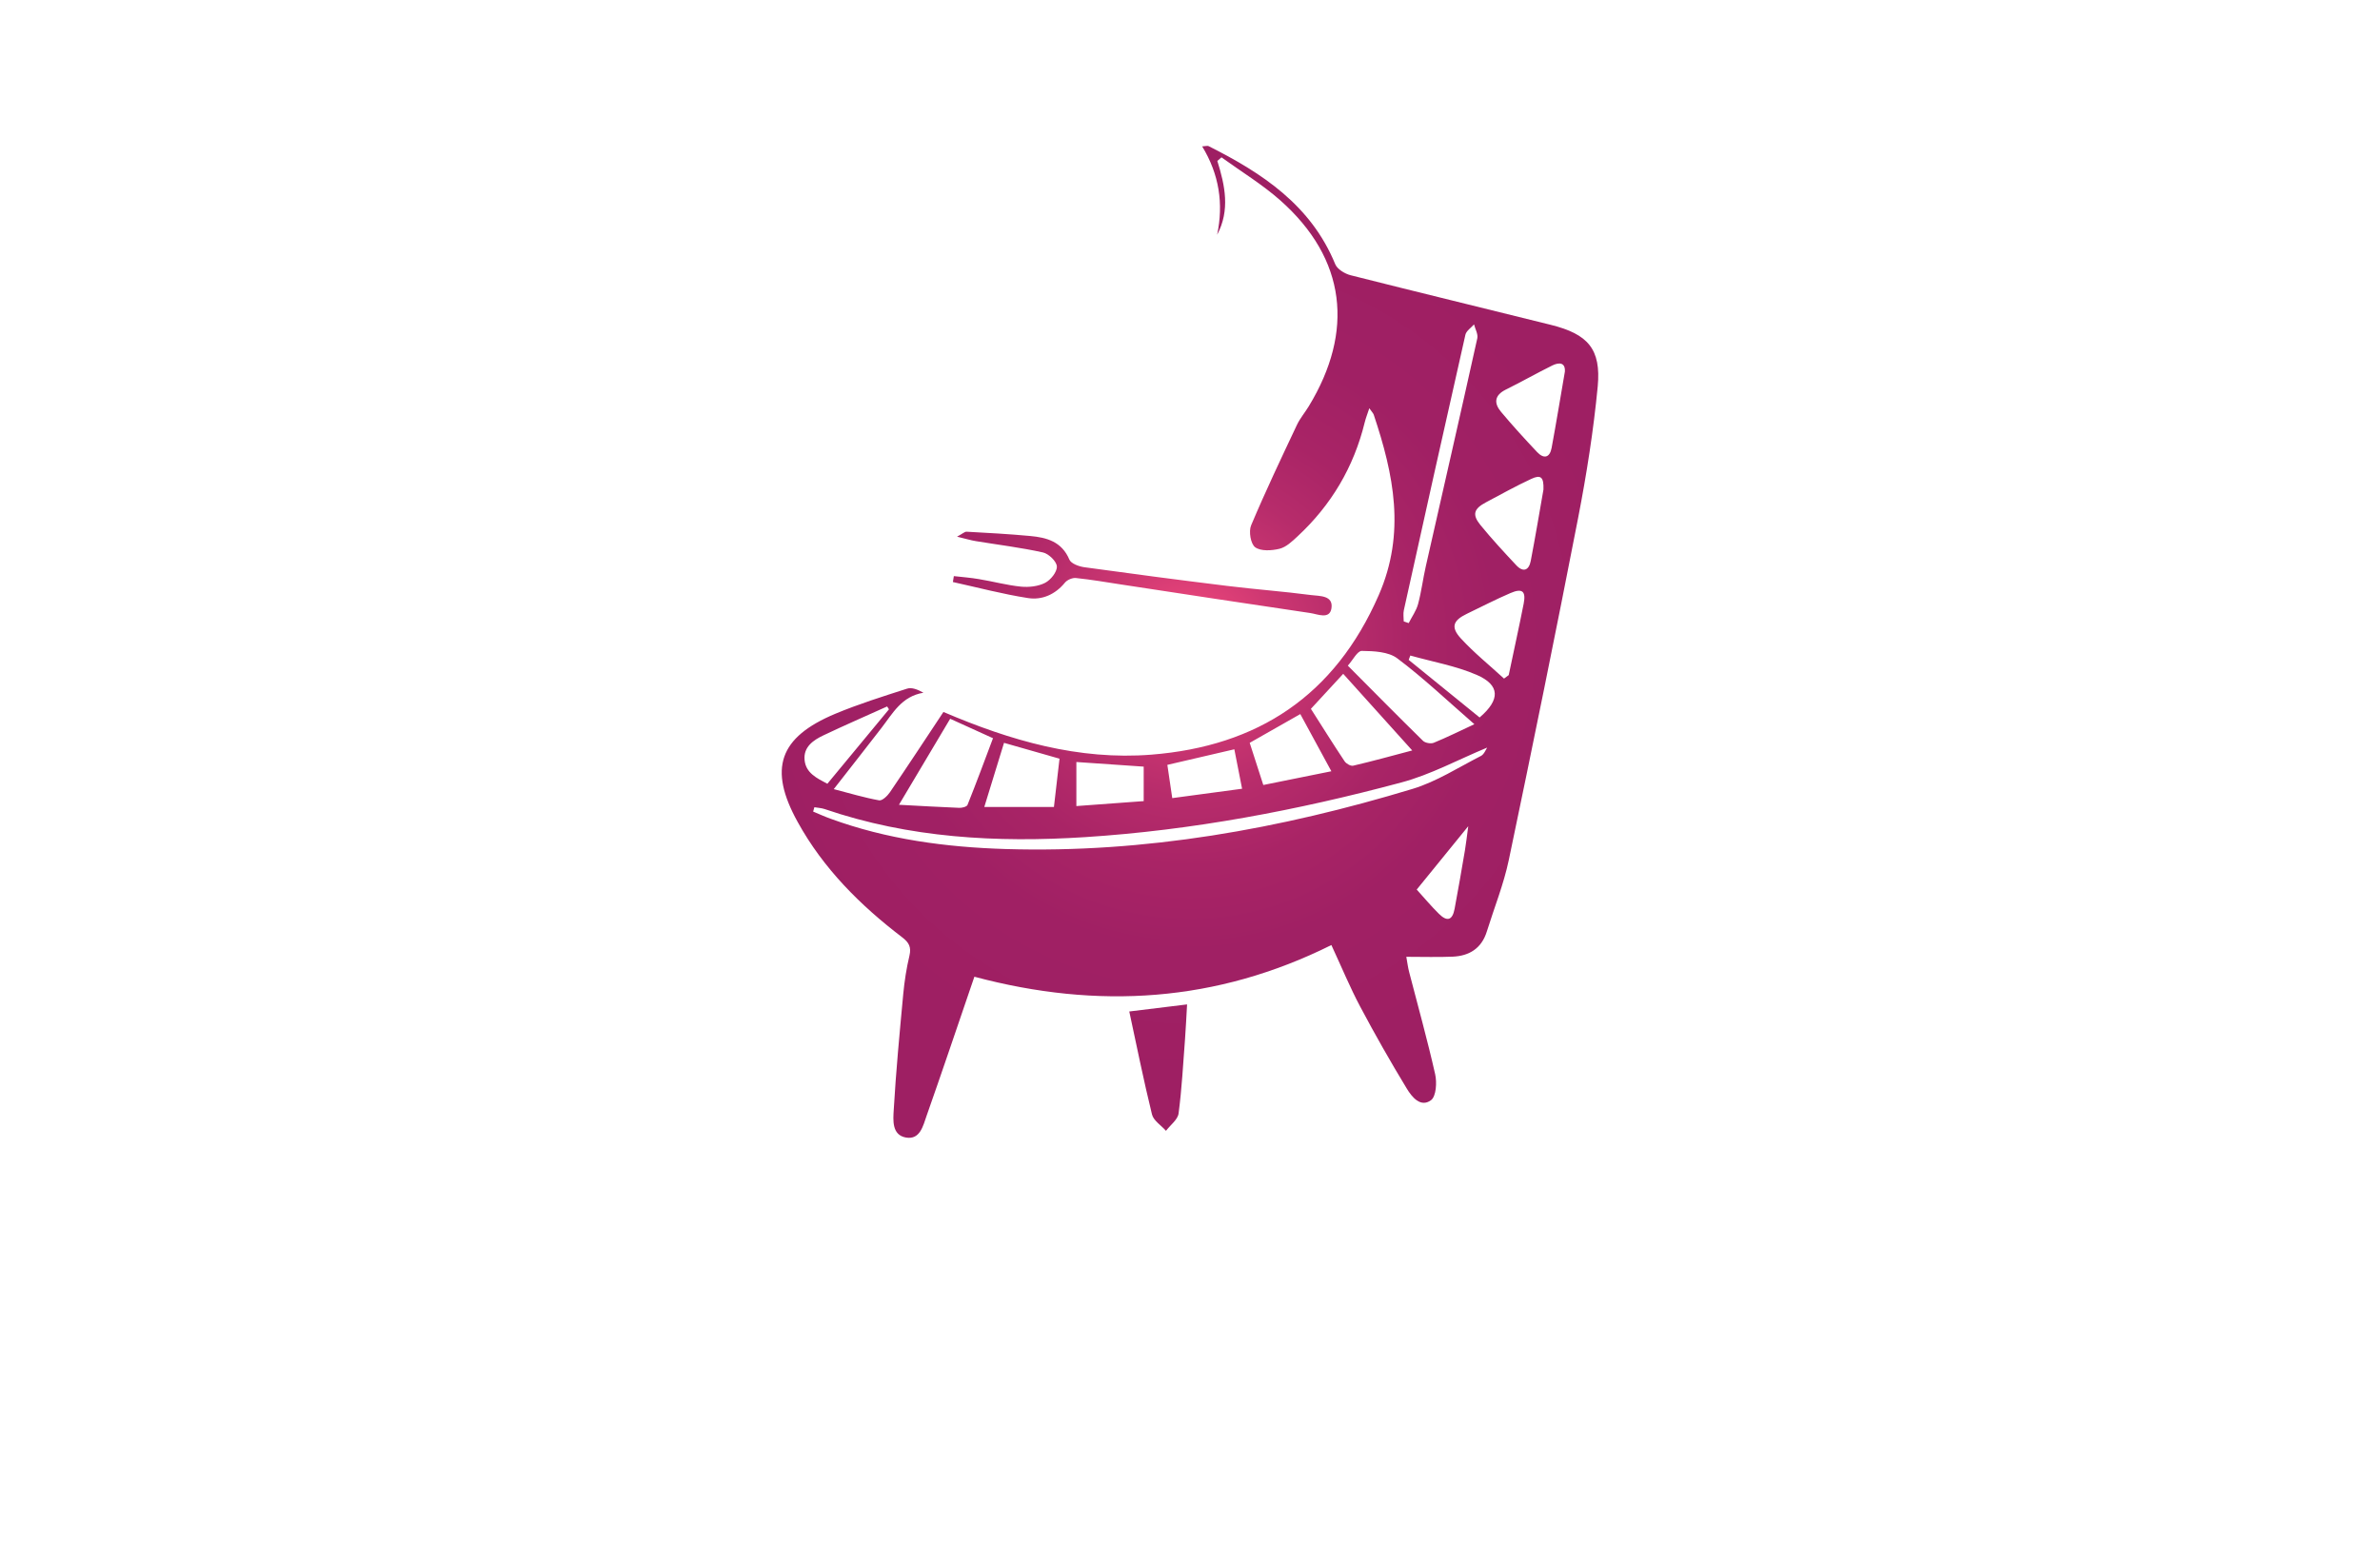 <?xml version="1.0" encoding="utf-8"?>
<!-- Generator: Adobe Illustrator 27.8.1, SVG Export Plug-In . SVG Version: 6.00 Build 0)  -->
<svg version="1.1" xmlns="http://www.w3.org/2000/svg" xmlns:xlink="http://www.w3.org/1999/xlink" x="0px" y="0px"
	 viewBox="0 0 350 230" style="enable-background:new 0 0 350 230;" xml:space="preserve">
<style type="text/css">
	.st0{fill:#3A2C00;}
	.st1{fill:#00003D;}
	.st2{fill:#F2EAC9;}
	.st3{fill:#D9F4CE;}
	.st4{fill:#FCF1C5;}
	.st5{fill:#FFFBEB;}
	.st6{fill:#E6F5FC;}
	.st7{fill:#EFFFE9;}
	.st8{fill:#FFF9E1;}
	.st9{fill:#FFFAE3;}
	.st10{fill:#E9F6FF;}
	.st11{fill:#FFF9E6;}
	.st12{fill:#FFF3C2;}
	.st13{fill:#DEFFFA;}
	.st14{fill:#FEFFE9;}
	.st15{fill:#D6FCD6;}
	.st16{fill:#E6FFE8;}
	.st17{fill:#FCF2D4;}
	.st18{fill:#F9FFE1;}
	.st19{fill:#FFFFE9;}
	.st20{fill:#191919;}
	.st21{fill:#FFFFFF;}
	.st22{fill:#FFCA55;}
	.st23{fill:#006865;}
	.st24{fill:#00AEB7;}
	.st25{fill:#EDC599;}
	.st26{fill:url(#SVGID_1_);}
	.st27{fill:#250B00;}
	.st28{fill:#FFDBD4;}
	.st29{fill:#231F20;}
	.st30{fill:#7F7F7F;}
	.st31{fill:#FFD468;}
	.st32{fill:#303030;}
	.st33{fill:#007D54;}
	.st34{fill:#EE3631;}
	.st35{fill:#2B2B2B;}
	.st36{fill:#FFB000;}
	.st37{opacity:0.35;fill:#FFFFFF;}
	.st38{fill:#E09C05;}
	.st39{fill:#A8112B;}
	.st40{fill:#FCB040;}
	.st41{fill:#3DA1D8;}
	.st42{fill:#0C8EBC;}
	.st43{fill:#EFC6A3;}
	.st44{fill:#B0DFFF;}
	.st45{fill-rule:evenodd;clip-rule:evenodd;fill:#FEFEFE;}
	.st46{fill:#006284;}
	.st47{fill:#5B5B5B;}
	.st48{fill:#EACAB0;}
	.st49{fill:#442B18;}
	.st50{fill:#663412;}
	.st51{fill:#C18B63;}
	.st52{fill:#3A1801;}
	.st53{fill:#616D0B;}
	.st54{fill:#98B11F;}
	.st55{fill:#606060;}
	.st56{fill:#E0E0E0;}
	.st57{fill-rule:evenodd;clip-rule:evenodd;fill:#FFE183;}
	.st58{fill-rule:evenodd;clip-rule:evenodd;fill:#FFA617;}
	.st59{fill:#FF6745;}
	.st60{fill-rule:evenodd;clip-rule:evenodd;fill:#63A642;}
	.st61{fill-rule:evenodd;clip-rule:evenodd;fill:#925056;}
	.st62{fill-rule:evenodd;clip-rule:evenodd;fill:#2C2F38;}
	.st63{fill:#A5A5A5;}
	.st64{fill:#FFEBB8;}
	.st65{fill:#FFA617;}
	.st66{fill:#AF121A;}
	.st67{fill:#C49718;}
	.st68{fill:#FFD961;}
	.st69{fill:#F93B00;}
	.st70{fill:#FFC02E;}
	.st71{fill:#FA6500;}
	.st72{fill:#9BB200;}
	.st73{fill:#FFF7D6;}
	.st74{fill:#3E9AFF;}
	.st75{fill:#3ED698;}
	.st76{fill:#0F935A;}
	.st77{fill:#ED1C24;}
	.st78{fill:#F68712;}
	.st79{fill:#5B0000;}
	.st80{fill-rule:evenodd;clip-rule:evenodd;fill:#FB6218;}
	.st81{fill:#795B4B;}
	.st82{fill:#513D35;}
	.st83{fill:#661F00;}
	.st84{fill:#3F0000;}
	.st85{fill-rule:evenodd;clip-rule:evenodd;fill:#FFFFFF;}
	.st86{fill:#FFC92F;}
	.st87{fill:#3D1109;}
	.st88{fill:#424241;}
	.st89{fill:none;stroke:#FFDE59;stroke-width:4;}
	.st90{fill:#FFDE59;}
	.st91{fill-rule:evenodd;clip-rule:evenodd;fill:#333231;}
	.st92{fill-rule:evenodd;clip-rule:evenodd;}
	.st93{fill:#FF6D00;}
	.st94{fill:#040507;}
	.st95{fill:#4D433A;}
	.st96{fill:#FF8B00;}
	.st97{filter:url(#Adobe_OpacityMaskFilter);}
	.st98{fill-opacity:0.3;}
	.st99{mask:url(#_x35_0ea534a37_00000039117605408314366780000006090329138646347946_);fill:#EBB22F;}
	.st100{fill:#F39200;}
	.st101{fill:#1D1D1B;}
	.st102{fill:#201F1F;}
	.st103{fill:url(#SVGID_00000042723443508926430650000002561288979682487680_);}
	.st104{fill:url(#SVGID_00000057829660073687712270000015285652131359385501_);}
	.st105{fill:url(#SVGID_00000062878507296585839730000011079340975774716804_);}
	.st106{fill:url(#SVGID_00000000932100872910966560000000093575740488167599_);}
	.st107{fill:url(#SVGID_00000133497291492608034620000014986270349391788734_);}
	.st108{fill:url(#SVGID_00000174568974044534071550000002494956505208799119_);}
	.st109{fill:url(#SVGID_00000081611771414211489210000000406330359562023091_);}
	.st110{fill:url(#SVGID_00000065047985227143078520000012829095479661302935_);}
	.st111{fill:url(#SVGID_00000060003439628551680390000002922483426705841807_);}
	.st112{fill:url(#SVGID_00000044878450632886937870000000309373705717376950_);}
	.st113{fill-rule:evenodd;clip-rule:evenodd;fill:url(#SVGID_00000039822827913608268780000005372044955053607085_);}
	.st114{fill:url(#SVGID_00000100347227676818764560000001830350631953869721_);}
	.st115{fill:url(#SVGID_00000117645015425029858420000007180383136223103932_);}
	.st116{fill:url(#SVGID_00000036933208014707349500000005394740051524971182_);}
	.st117{fill:url(#SVGID_00000000939006680308424230000005105586528329328780_);}
	.st118{fill:#F7941D;}
	.st119{fill:url(#SVGID_00000089564863012553647210000016496878392119623057_);}
	.st120{fill:#F2BA58;}
	.st121{fill:#8FD2CA;}
	.st122{fill:#8DC63F;}
	.st123{fill:#EA715E;}
	.st124{fill:url(#SVGID_00000109020513081122961890000010455932216321861559_);}
	.st125{fill:#A97C50;}
	.st126{fill:#F2F2F2;}
	.st127{fill:#096023;}
	.st128{fill:#191919;stroke:#191919;stroke-linecap:round;stroke-linejoin:round;stroke-miterlimit:10;}
	.st129{fill:#F2F2F2;stroke:#F2F2F2;stroke-linecap:round;stroke-linejoin:round;stroke-miterlimit:10;}
	.st130{fill-rule:evenodd;clip-rule:evenodd;fill:#594200;}
	.st131{fill-rule:evenodd;clip-rule:evenodd;fill:#3D1F11;}
	.st132{fill:#AA684B;}
	.st133{fill-rule:evenodd;clip-rule:evenodd;fill:#F2D6AF;}
	.st134{fill-rule:evenodd;clip-rule:evenodd;fill:#A87D46;}
	.st135{fill-rule:evenodd;clip-rule:evenodd;fill:#C10016;}
	.st136{fill-rule:evenodd;clip-rule:evenodd;fill:#8F1610;}
	.st137{fill-rule:evenodd;clip-rule:evenodd;fill:#EBEBEB;}
	.st138{fill-rule:evenodd;clip-rule:evenodd;fill:#D8D8D8;}
	.st139{fill:#530802;}
	.st140{fill:#EBA23C;}
	.st141{fill:#D5781F;}
	.st142{fill:url(#SVGID_00000038380433086426223240000013323123645995966909_);}
	.st143{fill:#972910;}
	.st144{fill:#F5B52F;}
	.st145{fill:#B34418;}
	.st146{fill:url(#SVGID_00000126308950751233715850000013835699806799959229_);}
	.st147{fill:url(#SVGID_00000178203316963864406640000009070452497177388172_);}
	.st148{fill:#764E48;}
	.st149{fill:#BE5D2D;}
	.st150{fill:#F29950;}
	.st151{fill:url(#SVGID_00000091007894533150511590000010942581317950877611_);}
	.st152{fill:#5B2413;}
	.st153{fill:#FEFEFE;}
	.st154{fill:#485359;}
	.st155{fill:#FF9369;}
	.st156{fill:url(#SVGID_00000026152673829022610830000010280642898581500038_);}
	.st157{fill:url(#SVGID_00000070081103019601834510000017067040038508833202_);}
	.st158{fill:url(#SVGID_00000052096247852871244510000011853006692784316315_);}
	.st159{fill:url(#SVGID_00000165209733334409969810000007802534013848989108_);}
	.st160{fill:url(#SVGID_00000144307556779095326490000009323205103175892359_);}
	.st161{fill:#D60980;}
	.st162{fill:url(#SVGID_00000011032873751395194780000010506640016355897258_);}
	.st163{fill-rule:evenodd;clip-rule:evenodd;fill:#CAB863;}
	.st164{fill-rule:evenodd;clip-rule:evenodd;fill:#00648E;}
	.st165{fill:url(#SVGID_00000150801641138825739810000003282321103709473164_);}
	.st166{fill:url(#SVGID_00000145765008824936994190000006842952849825623977_);}
	.st167{fill:url(#SVGID_00000158736117770954055500000009078260141334577819_);}
</style>
<g id="Layer_1">
</g>
<g id="Layer_2">
</g>
<g id="Layer_3">
</g>
<g id="Layer_4">
</g>
<g id="Layer_5">
</g>
<g id="Layer_6">
</g>
<g id="Layer_7">
</g>
<g id="Layer_8">
</g>
<g id="Layer_9">
</g>
<g id="Layer_10">
</g>
<g id="Layer_11">
</g>
<g id="Layer_12">
</g>
<g id="Layer_13">
</g>
<g id="Layer_14">
</g>
<g id="Layer_15">
	<radialGradient id="SVGID_1_" cx="175" cy="94.403" r="66.809" gradientUnits="userSpaceOnUse">
		<stop  offset="0" style="stop-color:#FC4F80"/>
		<stop  offset="0.086" style="stop-color:#E54379"/>
		<stop  offset="0.207" style="stop-color:#CB3671"/>
		<stop  offset="0.342" style="stop-color:#B72C6B"/>
		<stop  offset="0.494" style="stop-color:#A92466"/>
		<stop  offset="0.681" style="stop-color:#A02064"/>
		<stop  offset="1" style="stop-color:#9E1F63"/>
	</radialGradient>
	<path class="st26" d="M166.07,148.76c1.1,5.09,2.11,10.14,3.34,15.14c0.23,0.92,1.35,1.61,2.06,2.41c0.64-0.85,1.73-1.64,1.85-2.55
		c0.48-3.63,0.67-7.31,0.95-10.96c0.12-1.66,0.2-3.31,0.3-5.08C171.59,148.08,168.9,148.41,166.07,148.76z M192.84,87.52
		c-4.11-0.54-8.25-0.84-12.37-1.35c-7.02-0.86-14.02-1.78-21.03-2.75c-0.78-0.11-1.93-0.53-2.18-1.12
		c-1.11-2.64-3.33-3.25-5.76-3.47c-3.11-0.29-6.23-0.46-9.35-0.63c-0.28-0.02-0.59,0.29-1.41,0.73c1.3,0.31,2.04,0.54,2.8,0.66
		c3.29,0.54,6.6,0.94,9.84,1.66c0.84,0.19,2.01,1.32,2.04,2.06c0.04,0.81-0.91,1.99-1.73,2.41c-1.01,0.52-2.37,0.67-3.53,0.56
		c-2.09-0.21-4.13-0.77-6.21-1.11c-1.22-0.21-2.45-0.3-3.68-0.44c-0.04,0.29-0.09,0.58-0.14,0.87c3.68,0.81,7.33,1.78,11.05,2.36
		c2.06,0.32,3.99-0.52,5.42-2.26c0.33-0.41,1.09-0.74,1.61-0.69c2.23,0.23,4.44,0.61,6.65,0.95c9.27,1.41,18.54,2.84,27.82,4.2
		c1.09,0.16,2.85,0.99,3.12-0.69C196.1,87.53,194.04,87.68,192.84,87.52z M228.08,47.78c-9.81-2.44-19.65-4.82-29.46-7.3
		c-0.86-0.22-1.96-0.89-2.26-1.62c-3.56-8.68-10.74-13.41-18.65-17.38c-0.15-0.07-0.37,0.02-0.92,0.05c2.51,4.12,3.16,8.44,2.2,13
		c1.93-3.62,1.16-7.24,0.03-10.86c0.2-0.18,0.41-0.36,0.61-0.53c2.89,2.09,5.98,3.97,8.64,6.32c9.74,8.63,10.88,19.29,4.21,30.27
		c-0.56,0.93-1.29,1.78-1.75,2.75c-2.31,4.9-4.64,9.79-6.74,14.78c-0.38,0.89-0.07,2.75,0.6,3.23c0.83,0.6,2.42,0.5,3.57,0.22
		c0.98-0.24,1.87-1.09,2.65-1.82c4.97-4.61,8.28-10.2,9.89-16.79c0.15-0.6,0.38-1.19,0.67-2.06c0.36,0.53,0.57,0.72,0.65,0.95
		c2.93,8.77,4.74,17.38,0.73,26.55c-6.46,14.77-17.77,22.21-33.44,23.45c-10.67,0.84-20.69-2.05-30.57-6.28
		c-2.59,3.91-5.2,7.88-7.87,11.81c-0.36,0.53-1.13,1.27-1.58,1.19c-2.17-0.39-4.29-1.03-6.68-1.65c2.53-3.25,4.81-6.13,7.04-9.03
		c1.64-2.12,2.94-4.62,6.15-5.15c-0.86-0.48-1.72-0.82-2.4-0.6c-3.55,1.14-7.12,2.26-10.55,3.69c-8.29,3.47-9.89,8.08-5.54,15.93
		c3.77,6.84,9.2,12.25,15.36,16.95c1,0.76,1.37,1.44,1.07,2.71c-0.44,1.84-0.73,3.74-0.91,5.63c-0.53,5.67-1.07,11.35-1.4,17.04
		c-0.09,1.51-0.29,3.7,1.79,4.07c2.09,0.37,2.53-1.74,3.05-3.22c2.17-6.15,4.25-12.33,6.36-18.5c0.23-0.67,0.46-1.34,0.66-1.93
		c18.2,4.86,35.63,3.74,52.5-4.66c1.49,3.21,2.73,6.22,4.25,9.08c2.16,4.07,4.44,8.08,6.84,12.03c0.74,1.22,2.02,2.84,3.56,1.71
		c0.76-0.56,0.89-2.61,0.61-3.83c-1.13-5.03-2.53-10.01-3.82-15.01c-0.18-0.67-0.26-1.37-0.42-2.25c2.47,0,4.64,0.07,6.8-0.02
		c2.46-0.1,4.27-1.22,5.04-3.7c1.09-3.5,2.48-6.94,3.23-10.51c3.51-16.75,6.93-33.53,10.2-50.33c1.24-6.39,2.26-12.86,2.88-19.33
		C235.47,51.34,233.53,49.14,228.08,47.78z M206.45,89.73c2.99-13.5,5.99-27,9.05-40.5c0.13-0.57,0.83-1.02,1.27-1.52
		c0.17,0.68,0.61,1.42,0.48,2.04c-2.48,11.18-5.04,22.35-7.57,33.52c-0.42,1.85-0.65,3.75-1.14,5.57c-0.27,0.99-0.91,1.87-1.38,2.8
		c-0.24-0.08-0.49-0.16-0.73-0.25C206.43,90.84,206.33,90.26,206.45,89.73z M200.26,95.73c1.77,0.02,3.92,0.11,5.23,1.1
		c3.84,2.88,7.34,6.21,11.33,9.68c-2.17,1.01-4.04,1.94-5.97,2.73c-0.43,0.18-1.26,0.03-1.59-0.29c-3.67-3.6-7.28-7.26-11.05-11.05
		C198.95,97.07,199.62,95.72,200.26,95.73z M197.53,99.1c3.33,3.7,6.62,7.35,10.15,11.27c-3.1,0.82-5.88,1.59-8.68,2.24
		c-0.36,0.09-1.02-0.29-1.26-0.64c-1.76-2.64-3.44-5.34-4.96-7.72C194.42,102.48,195.92,100.85,197.53,99.1z M191.22,105.02
		c1.49,2.75,2.97,5.46,4.57,8.41c-3.46,0.7-6.63,1.34-10.01,2.02c-0.73-2.25-1.36-4.22-2-6.2
		C186.32,107.82,188.71,106.46,191.22,105.02z M181.52,110.2c0.36,1.84,0.72,3.67,1.14,5.8c-3.61,0.49-6.83,0.92-10.27,1.38
		c-0.26-1.77-0.49-3.33-0.72-4.89C175.04,111.71,178.18,110.98,181.52,110.2z M158.29,112.07c3.32,0.23,6.52,0.45,9.9,0.68v5.07
		c-3.18,0.24-6.43,0.48-9.9,0.73V112.07z M155.81,111.58c-0.27,2.36-0.53,4.64-0.82,7.1h-10.24c0.96-3.11,1.9-6.18,2.9-9.43
		C150.43,110.04,153.06,110.79,155.81,111.58z M139.73,105.71c2.11,0.96,4.08,1.85,6.3,2.86c-1.24,3.3-2.45,6.57-3.75,9.81
		c-0.11,0.27-0.8,0.45-1.21,0.43c-2.83-0.11-5.66-0.28-8.87-0.45C134.83,113.94,137.27,109.84,139.73,105.71z M118.32,111.76
		c-0.18-1.91,1.29-2.91,2.79-3.62c3.09-1.47,6.23-2.83,9.35-4.24c0.09,0.14,0.18,0.28,0.27,0.42c-3,3.62-6,7.24-9.06,10.95
		C120.1,114.44,118.49,113.67,118.32,111.76z M215.43,125.07c-0.49,2.87-0.98,5.74-1.52,8.6c-0.32,1.68-1.09,1.93-2.31,0.72
		c-1.15-1.13-2.18-2.38-3.26-3.56c2.51-3.09,4.84-5.96,7.58-9.32C215.71,123.06,215.6,124.07,215.43,125.07z M217.78,111.18
		c-3.31,1.69-6.52,3.77-10.04,4.84c-19.49,5.9-39.37,9.47-59.83,8.85c-8.81-0.27-17.47-1.42-25.8-4.47
		c-0.86-0.31-1.69-0.69-2.53-1.04c0.06-0.22,0.12-0.43,0.18-0.64c0.51,0.09,1.03,0.11,1.51,0.27c12.45,4.26,25.3,4.96,38.27,4.13
		c15.79-1.01,31.28-3.95,46.53-8.04c4.32-1.15,8.36-3.36,12.63-5.13C218.49,110.27,218.25,110.94,217.78,111.18z M217.59,105.52
		c-3.54-2.87-6.98-5.67-10.43-8.47c0.08-0.21,0.16-0.42,0.24-0.64c3.26,0.92,6.67,1.51,9.75,2.84
		C220.61,100.75,220.66,102.9,217.59,105.52z M224.07,88.78c-0.69,3.51-1.47,7.01-2.2,10.51c-0.23,0.17-0.46,0.34-0.69,0.51
		c-2.13-1.96-4.42-3.8-6.37-5.93c-1.5-1.65-1.11-2.62,0.89-3.59c2.13-1.02,4.24-2.12,6.41-3.05
		C223.86,86.47,224.43,86.94,224.07,88.78z M226.98,71.99c-0.58,3.31-1.18,6.91-1.87,10.5c-0.26,1.37-1.09,1.75-2.12,0.65
		c-1.81-1.93-3.6-3.87-5.27-5.91c-1.26-1.55-0.99-2.4,0.8-3.35c2.21-1.17,4.4-2.4,6.67-3.45C226.6,69.77,227.04,70.17,226.98,71.99z
		 M230.13,54.65c-0.67,3.87-1.27,7.55-1.95,11.22c-0.27,1.46-1.15,1.66-2.13,0.62c-1.82-1.93-3.61-3.89-5.31-5.92
		c-1.06-1.27-0.99-2.43,0.7-3.27c2.31-1.14,4.55-2.42,6.86-3.56C229.3,53.26,230.21,53.31,230.13,54.65z"/>
</g>
</svg>
